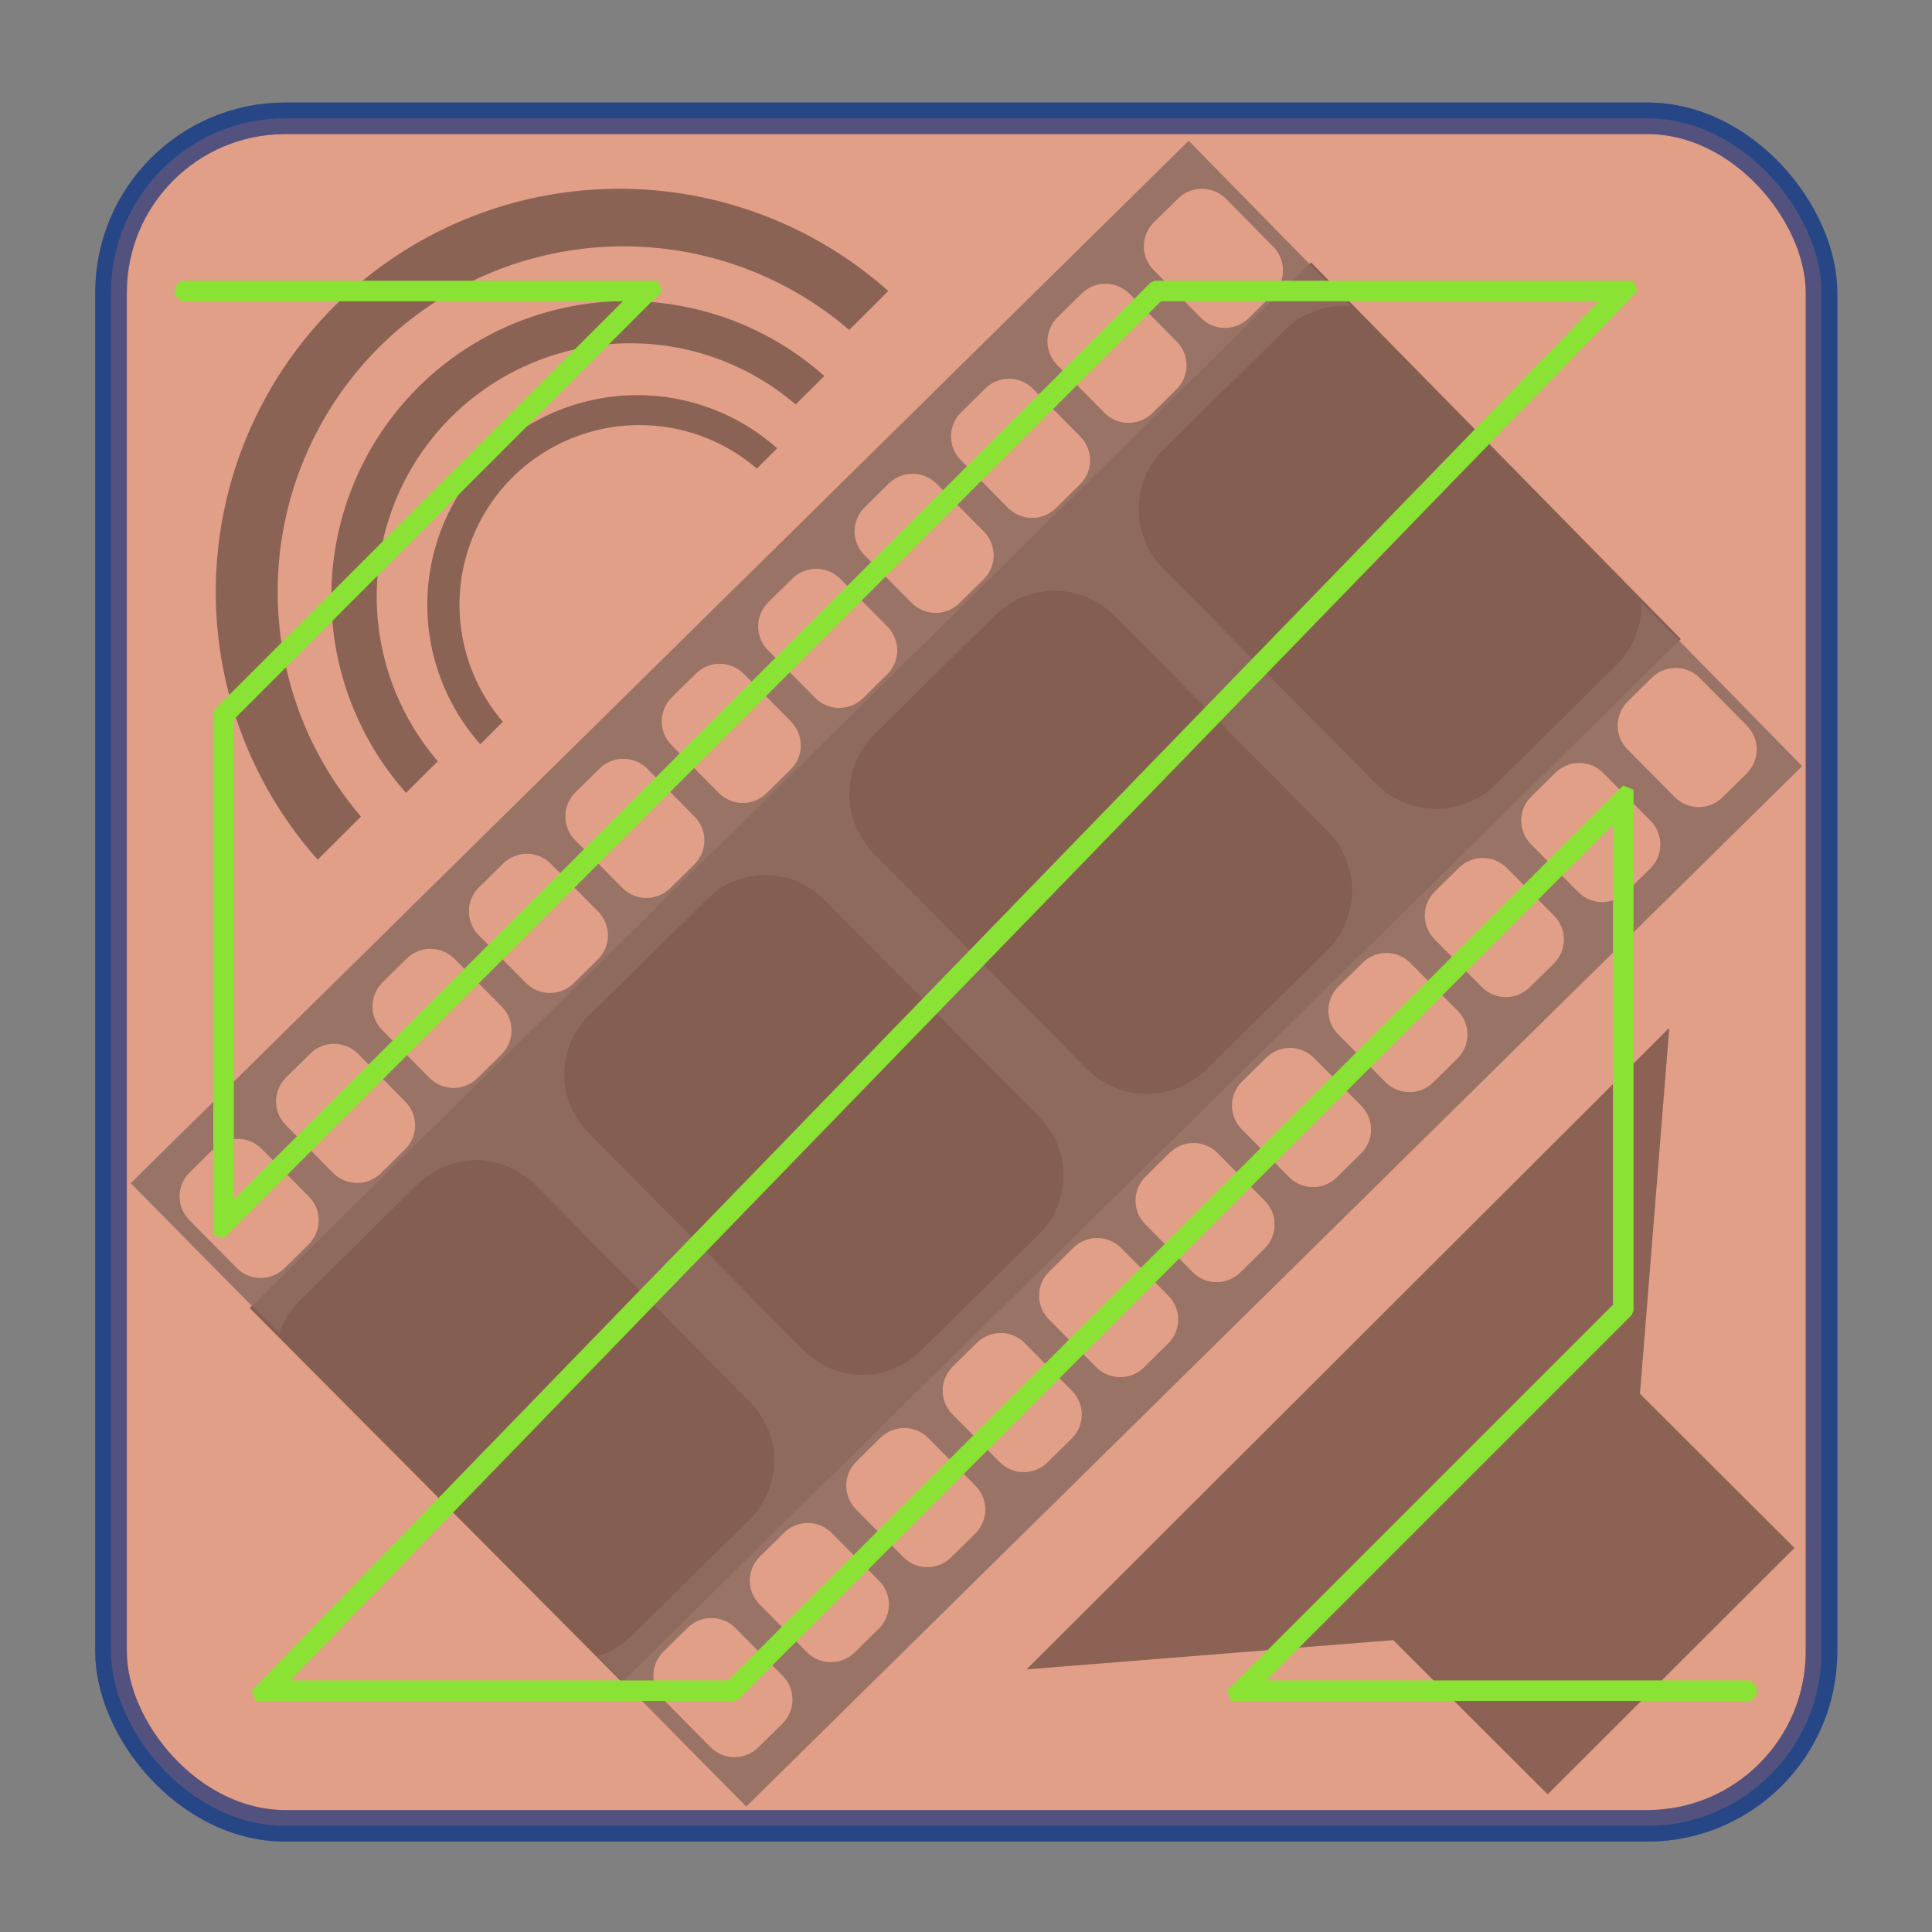 <?xml version="1.0" encoding="UTF-8" standalone="no"?>
<!-- Created with Inkscape (http://www.inkscape.org/) -->

<svg
   xmlns:osb="http://www.openswatchbook.org/uri/2009/osb"
   xmlns:dc="http://purl.org/dc/elements/1.1/"
   xmlns:cc="http://creativecommons.org/ns#"
   xmlns:rdf="http://www.w3.org/1999/02/22-rdf-syntax-ns#"
   xmlns:svg="http://www.w3.org/2000/svg"
   xmlns="http://www.w3.org/2000/svg"
   xmlns:sodipodi="http://sodipodi.sourceforge.net/DTD/sodipodi-0.dtd"
   xmlns:inkscape="http://www.inkscape.org/namespaces/inkscape"
   width="256px"
   height="256px"
   viewBox="0 0 256 256"
   version="1.1"
   id="SVGRoot"
   sodipodi:docname="videomass2.svg"
   inkscape:version="0.92.1 r15371"
   enable-background="new"
   inkscape:export-filename="/home/gianluca/Pubblici/MyGitHub/Resources/Videomass2/Edit/vid.png"
   inkscape:export-xdpi="90.009048"
   inkscape:export-ydpi="90.009048">
  <rect x="0" y="0" width="256" height="256" fill="#808080" stroke="none"/>
  <sodipodi:namedview
     id="base"
     pagecolor="#ffffff"
     bordercolor="#666666"
     borderopacity="1.0"
     inkscape:pageopacity="0.0"
     inkscape:pageshadow="2"
     inkscape:zoom="2.49"
     inkscape:cx="107.18072"
     inkscape:cy="116.65129"
     inkscape:document-units="px"
     inkscape:current-layer="layer8"
     showgrid="true"
     inkscape:window-width="1920"
     inkscape:window-height="1026"
     inkscape:window-x="0"
     inkscape:window-y="26"
     inkscape:window-maximized="1"
     inkscape:grid-bbox="true"
     inkscape:measure-start="0,0"
     inkscape:measure-end="0,0"
     showguides="false">
    <inkscape:grid
       type="xygrid"
       id="grid5114" />
  </sodipodi:namedview>
  <defs
     id="defs4485">
    <inkscape:path-effect
       effect="skeletal"
       id="path-effect4638"
       is_visible="true"
       pattern="M 0,5 C 0,2.24 2.24,0 5,0 7.76,0 10,2.24 10,5 10,7.76 7.76,10 5,10 2.24,10 0,7.76 0,5 Z"
       copytype="single_stretched"
       prop_scale="1"
       scale_y_rel="false"
       spacing="0"
       normal_offset="0"
       tang_offset="0"
       prop_units="false"
       vertical_pattern="false"
       fuse_tolerance="0" />
    <inkscape:path-effect
       effect="bspline"
       id="path-effect4636"
       is_visible="true"
       weight="33.333"
       steps="2"
       helper_size="0"
       apply_no_weight="true"
       apply_with_weight="true"
       only_selected="false" />
    <pattern
       inkscape:isstock="true"
       inkscape:stockid="Stripes 1:1"
       id="Strips1_1"
       patternTransform="translate(0,0) scale(10,10)"
       height="1"
       width="2"
       patternUnits="userSpaceOnUse"
       inkscape:collect="always">
      <rect
         id="rect5447"
         height="2"
         width="1"
         y="-0.5"
         x="0"
         style="fill:black;stroke:none" />
    </pattern>
    <linearGradient
       id="linearGradient4727"
       osb:paint="solid">
      <stop
         style="stop-color:#ce5c00;stop-opacity:1;"
         offset="0"
         id="stop4725" />
    </linearGradient>
    <pattern
       patternUnits="userSpaceOnUse"
       width="55"
       height="90"
       patternTransform="translate(-60,50.5)"
       id="pattern6214">
      <g
         style="fill:url(#Strips1_1);fill-opacity:1"
         transform="translate(-15,-28.5)"
         id="g4691">
        <rect
           style="opacity:0.815;fill:url(#Strips1_1);fill-opacity:1;stroke:none;stroke-width:4.527;stroke-linecap:round;stroke-linejoin:bevel;stroke-miterlimit:17.6;stroke-dasharray:none;stroke-dashoffset:0;stroke-opacity:1;paint-order:stroke fill markers"
           id="rect4683"
           width="30"
           height="30"
           x="40"
           y="59"
           ry="7.9" />
        <path
           inkscape:connector-curvature="0"
           style="opacity:0.815;fill:url(#Strips1_1);fill-opacity:1;stroke:none;stroke-width:8.601;stroke-linecap:round;stroke-linejoin:bevel;stroke-miterlimit:17.6;stroke-dasharray:none;stroke-dashoffset:0;stroke-opacity:1;paint-order:stroke fill markers"
           d="m 15,28.5 v 90 l 45,-45 z"
           id="path4687" />
      </g>
    </pattern>
  </defs>
  <g
     inkscape:groupmode="layer"
     id="layer3"
     inkscape:label="sfondo"
     style="display:inline">
    <rect
       style="display:inline;opacity:0.815;fill:#eeeeec;fill-opacity:0.968;stroke:#204a87;stroke-width:4.184;stroke-linecap:round;stroke-linejoin:bevel;stroke-miterlimit:17.6;stroke-dasharray:none;stroke-dashoffset:0;stroke-opacity:1;paint-order:stroke fill markers"
       id="rect4568-3"
       width="226.644"
       height="226.253"
       x="14.714"
       y="15.677"
       ry="23.087" />
  </g>
  <g
     inkscape:groupmode="layer"
     id="layer8"
     inkscape:label="sfumata"
     style="display:inline;opacity:1;">
    <rect
       style="display:inline;opacity:0.627;fill:#e77f5b;fill-opacity:1;stroke:#203f87;stroke-width:4.184;stroke-linecap:round;stroke-linejoin:bevel;stroke-miterlimit:17.6;stroke-dasharray:none;stroke-dashoffset:0;stroke-opacity:1;paint-order:stroke fill markers"
       id="rect4568-3-3"
       width="226.644"
       height="226.253"
       x="14.714"
       y="15.677"
       ry="23.087" />
  </g>
  <g
     id="layer1"
     inkscape:groupmode="layer"
     inkscape:label="film strip"
     style="display:inline;opacity:0.466">
    <path
       style="fill:#000000;fill-opacity:0.884;stroke:none;stroke-width:0.866"
       d="M 173.711,34.764 33.087,173.322 82.421,222.914 222.72,84.678 Z"
       id="rect5216"
       inkscape:connector-curvature="0" />
    <path
       style="fill:#333333;fill-opacity:0.884;stroke:none;stroke-width:0.878"
       d="M 157.506,18.655 17.321,156.779 36.994,176.702 c 0.529,-1.603 1.432,-3.111 2.722,-4.383 l 15.652,-15.422 c 4.336,-4.272 11.272,-4.228 15.551,0.101 l 28.499,28.824 c 4.279,4.328 4.233,11.251 -0.103,15.523 l -15.652,15.422 c -1.303,1.284 -2.84,2.171 -4.469,2.673 L 98.882,239.379 238.801,101.517 217.475,79.781 c 0.122,3.035 -0.981,6.107 -3.327,8.418 l -15.972,15.738 c -4.424,4.359 -11.499,4.312 -15.866,-0.104 L 154.126,75.328 c -4.367,-4.416 -4.321,-11.48 0.103,-15.839 l 15.972,-15.738 c 2.428,-2.392 5.654,-3.448 8.793,-3.193 z m 1.779,6.354 c 1.147,0.008 2.291,0.453 3.165,1.336 l 6.25,6.323 c 1.747,1.767 1.729,4.592 -0.042,6.336 l -3.194,3.149 c -1.77,1.744 -4.602,1.724 -6.349,-0.042 l -6.25,-6.323 c -1.746,-1.767 -1.729,-4.591 0.042,-6.335 l 3.194,-3.148 c 0.885,-0.872 2.037,-1.304 3.184,-1.296 z m -12.778,12.59 c 1.147,0.008 2.291,0.454 3.165,1.337 l 6.25,6.321 c 1.747,1.767 1.727,4.592 -0.044,6.336 l -3.193,3.146 c -1.77,1.744 -4.6,1.726 -6.347,-0.041 l -6.25,-6.323 c -1.747,-1.767 -1.727,-4.592 0.043,-6.336 l 3.194,-3.146 c 0.885,-0.872 2.034,-1.302 3.181,-1.295 z m -12.778,12.589 c 1.147,0.008 2.291,0.454 3.165,1.337 l 6.25,6.323 c 1.747,1.767 1.73,4.591 -0.041,6.335 l -3.194,3.148 c -1.77,1.744 -4.602,1.726 -6.348,-0.041 l -6.25,-6.323 c -1.747,-1.767 -1.727,-4.591 0.044,-6.335 l 3.194,-3.149 c 0.885,-0.872 2.034,-1.303 3.181,-1.295 z m -12.776,12.589 c 1.147,0.007 2.293,0.455 3.166,1.337 l 6.249,6.321 c 1.747,1.767 1.728,4.592 -0.042,6.336 l -3.194,3.149 c -1.77,1.744 -4.601,1.724 -6.347,-0.042 l -6.25,-6.323 c -1.747,-1.767 -1.73,-4.591 0.041,-6.335 l 3.194,-3.149 c 0.885,-0.872 2.036,-1.302 3.184,-1.295 z m -12.778,12.589 c 1.147,0.008 2.291,0.454 3.165,1.337 l 6.25,6.323 c 1.747,1.767 1.73,4.591 -0.041,6.335 l -3.194,3.148 c -1.77,1.744 -4.602,1.726 -6.348,-0.04 l -6.25,-6.323 c -1.747,-1.767 -1.727,-4.592 0.042,-6.336 l 3.194,-3.148 c 0.885,-0.872 2.034,-1.304 3.181,-1.296 z m 31.648,2.916 c 2.868,0.019 5.729,1.134 7.913,3.342 l 28.182,28.505 c 4.366,4.416 4.32,11.48 -0.104,15.839 l -15.97,15.738 c -4.424,4.359 -11.501,4.312 -15.868,-0.104 l -28.182,-28.505 c -4.367,-4.416 -4.322,-11.48 0.103,-15.839 l 15.97,-15.738 c 2.212,-2.18 5.088,-3.257 7.956,-3.238 z m -44.426,9.674 c 1.147,0.007 2.293,0.454 3.166,1.337 l 6.25,6.323 c 1.747,1.767 1.729,4.591 -0.042,6.335 l -3.194,3.148 c -1.77,1.744 -4.6,1.724 -6.347,-0.043 l -6.25,-6.321 c -1.747,-1.767 -1.73,-4.592 0.04,-6.336 l 3.194,-3.148 c 0.885,-0.872 2.035,-1.302 3.182,-1.295 z m 126.668,0.55 c 1.147,0.007 2.29,0.454 3.163,1.337 l 6.252,6.323 c 1.747,1.767 1.727,4.591 -0.043,6.335 l -3.194,3.149 c -1.77,1.743 -4.6,1.726 -6.347,-0.042 l -6.252,-6.323 c -1.747,-1.767 -1.727,-4.591 0.044,-6.335 l 3.195,-3.15 c 0.885,-0.872 2.035,-1.303 3.182,-1.295 z M 82.623,100.543 c 1.147,0.008 2.293,0.453 3.166,1.336 l 6.25,6.323 c 1.747,1.767 1.727,4.594 -0.042,6.338 l -3.194,3.146 c -1.77,1.743 -4.6,1.725 -6.347,-0.042 l -6.25,-6.323 c -1.747,-1.767 -1.727,-4.591 0.042,-6.335 l 3.194,-3.148 c 0.885,-0.872 2.033,-1.304 3.181,-1.296 z m 126.666,0.552 c 1.147,0.008 2.29,0.453 3.163,1.336 l 6.252,6.323 c 1.747,1.766 1.729,4.592 -0.042,6.336 l -3.194,3.148 c -1.77,1.744 -4.6,1.724 -6.347,-0.043 l -6.252,-6.321 c -1.747,-1.767 -1.727,-4.593 0.044,-6.336 l 3.194,-3.146 c 0.885,-0.872 2.035,-1.304 3.182,-1.297 z M 69.846,113.132 c 1.147,0.008 2.293,0.454 3.166,1.337 l 6.25,6.323 c 1.747,1.766 1.729,4.591 -0.041,6.335 l -3.195,3.149 c -1.77,1.744 -4.6,1.724 -6.347,-0.043 l -6.25,-6.321 c -1.747,-1.767 -1.727,-4.593 0.042,-6.336 l 3.194,-3.149 c 0.885,-0.872 2.034,-1.303 3.181,-1.295 z m 126.666,0.553 c 1.147,0.008 2.29,0.454 3.163,1.337 l 6.253,6.321 c 1.747,1.767 1.727,4.592 -0.044,6.336 l -3.194,3.146 c -1.77,1.744 -4.6,1.726 -6.347,-0.042 l -6.252,-6.323 c -1.747,-1.767 -1.727,-4.593 0.044,-6.336 l 3.194,-3.146 c 0.885,-0.872 2.035,-1.303 3.182,-1.295 z m -95.018,2.27 c 2.811,0.019 5.615,1.112 7.754,3.276 l 28.5,28.824 c 4.279,4.328 4.232,11.251 -0.103,15.522 l -15.652,15.422 c -4.335,4.272 -11.27,4.228 -15.549,-0.101 L 77.944,150.075 c -4.279,-4.328 -4.233,-11.252 0.103,-15.524 l 15.651,-15.42 c 2.168,-2.136 4.986,-3.193 7.797,-3.175 z m -44.425,9.766 v 0.002 c 1.147,0.008 2.291,0.454 3.165,1.338 l 6.25,6.321 c 1.747,1.767 1.729,4.593 -0.041,6.336 l -3.194,3.147 c -1.77,1.744 -4.6,1.724 -6.347,-0.043 l -6.25,-6.323 c -1.747,-1.767 -1.727,-4.591 0.042,-6.335 l 3.194,-3.148 c 0.885,-0.872 2.034,-1.304 3.181,-1.297 z m 126.666,0.553 c 1.147,0.008 2.292,0.455 3.165,1.338 l 6.25,6.32 c 1.747,1.767 1.727,4.594 -0.044,6.338 l -3.194,3.147 c -1.77,1.744 -4.599,1.724 -6.346,-0.043 l -6.252,-6.322 c -1.747,-1.767 -1.727,-4.592 0.044,-6.336 l 3.194,-3.147 c 0.885,-0.872 2.035,-1.302 3.182,-1.295 z M 44.292,138.311 c 1.147,0.008 2.291,0.454 3.165,1.337 l 6.25,6.323 c 1.747,1.767 1.73,4.593 -0.04,6.336 l -3.194,3.146 c -1.77,1.744 -4.602,1.724 -6.348,-0.043 l -6.25,-6.322 c -1.747,-1.766 -1.727,-4.592 0.042,-6.336 l 3.194,-3.146 c 0.885,-0.872 2.034,-1.304 3.181,-1.296 z m 126.665,0.55 h 0.002 c 1.147,0.008 2.29,0.454 3.163,1.337 h 0.002 l 6.252,6.323 c 1.747,1.767 1.727,4.592 -0.044,6.336 l -3.194,3.146 c -1.77,1.744 -4.6,1.728 -6.347,-0.04 l -6.252,-6.323 c -1.747,-1.766 -1.727,-4.592 0.043,-6.336 l 3.194,-3.149 c 0.885,-0.872 2.034,-1.302 3.181,-1.295 z M 31.514,150.9 c 1.147,0.008 2.293,0.454 3.166,1.337 l 6.25,6.323 c 1.747,1.767 1.729,4.592 -0.041,6.336 l -3.194,3.146 c -1.77,1.744 -4.602,1.727 -6.348,-0.04 l -6.25,-6.323 c -1.747,-1.767 -1.727,-4.593 0.042,-6.336 l 3.194,-3.146 c 0.885,-0.872 2.033,-1.305 3.181,-1.298 z m 126.666,0.552 c 1.147,0.008 2.291,0.454 3.165,1.337 l 6.252,6.323 c 1.747,1.767 1.727,4.591 -0.044,6.335 l -3.194,3.148 c -1.77,1.744 -4.599,1.726 -6.346,-0.042 l -6.252,-6.323 c -1.747,-1.767 -1.729,-4.593 0.042,-6.336 l 3.194,-3.146 c 0.885,-0.872 2.035,-1.304 3.182,-1.296 z m -12.776,12.59 c 1.148,0.008 2.291,0.454 3.165,1.337 l 6.252,6.32 c 1.747,1.766 1.726,4.594 -0.044,6.338 l -3.194,3.148 c -1.77,1.744 -4.6,1.724 -6.347,-0.043 l -6.252,-6.323 c -1.746,-1.767 -1.727,-4.591 0.044,-6.335 l 3.194,-3.148 c 0.885,-0.872 2.035,-1.302 3.182,-1.295 z m -12.776,12.589 c 1.147,0.008 2.29,0.454 3.163,1.337 l 6.252,6.322 c 1.747,1.767 1.727,4.592 -0.043,6.336 l -3.194,3.148 c -1.77,1.744 -4.6,1.726 -6.347,-0.042 l -6.252,-6.323 c -1.747,-1.767 -1.727,-4.591 0.044,-6.335 l 3.194,-3.149 c 0.885,-0.872 2.037,-1.302 3.184,-1.295 z m -12.778,12.589 c 1.147,0.008 2.29,0.454 3.163,1.337 l 6.252,6.323 c 1.746,1.767 1.728,4.591 -0.042,6.335 l -3.195,3.146 c -1.77,1.744 -4.599,1.727 -6.346,-0.04 l -6.252,-6.323 c -1.747,-1.767 -1.727,-4.591 0.043,-6.335 l 3.194,-3.149 c 0.885,-0.872 2.035,-1.302 3.182,-1.295 z m -12.778,12.589 c 1.147,0.008 2.29,0.454 3.163,1.337 l 6.252,6.323 c 1.747,1.767 1.728,4.591 -0.042,6.335 l -3.194,3.149 c -1.77,1.744 -4.601,1.724 -6.347,-0.043 l -6.252,-6.323 c -1.747,-1.767 -1.727,-4.591 0.043,-6.335 l 3.194,-3.148 c 0.885,-0.872 2.035,-1.304 3.182,-1.296 z M 94.297,214.398 c 1.147,0.008 2.29,0.454 3.163,1.337 l 6.252,6.32 c 1.747,1.767 1.727,4.595 -0.043,6.339 l -3.194,3.146 c -1.77,1.744 -4.599,1.724 -6.346,-0.043 l -6.252,-6.321 c -1.747,-1.767 -1.729,-4.592 0.041,-6.336 l 3.194,-3.146 c 0.885,-0.872 2.036,-1.304 3.184,-1.296 z"
       id="rect5116"
       inkscape:connector-curvature="0" />
  </g>
  <g
     inkscape:groupmode="layer"
     id="layer2"
     inkscape:label="audio"
     style="display:inline;opacity:0.472">
    <g
       transform="matrix(0.655,-0.652,0.653,0.654,5.928,69.259)"
       id="g4564"
       style="fill:#000000;fill-opacity:0.996">
      <path
         style="opacity:0.815;fill:#000000;fill-opacity:0.996;stroke:none;stroke-width:4.527;stroke-linecap:round;stroke-linejoin:bevel;stroke-miterlimit:17.6;stroke-dasharray:none;stroke-dashoffset:0;stroke-opacity:1;paint-order:stroke fill markers"
         d="M 51.294,7.304 A 57.895,57.895 0 0 0 -6.445,61.855 l 8.762,-0.006 A 49.588,49.588 0 0 1 51.685,15.995 49.588,49.588 0 0 1 101.148,61.785 l 7.906,-0.005 A 57.895,57.895 0 0 0 51.294,7.304 Z"
         id="path4558"
         inkscape:connector-curvature="0" />
      <path
         inkscape:connector-curvature="0"
         id="path4560"
         d="M 51.615,24.013 A 42.438,42.438 0 0 0 9.29,64.001 l 6.423,-0.004 a 36.349,36.349 45 0 1 36.188,-33.613 36.349,36.349 45 0 1 36.258,33.565 l 5.795,-0.004 A 42.438,42.438 0 0 0 51.615,24.013 Z"
         style="opacity:0.815;fill:#000000;fill-opacity:0.996;stroke:none;stroke-width:3.318;stroke-linecap:round;stroke-linejoin:bevel;stroke-miterlimit:17.6;stroke-dasharray:none;stroke-dashoffset:0;stroke-opacity:1;paint-order:stroke fill markers" />
      <path
         style="opacity:0.815;fill:#000000;fill-opacity:0.996;stroke:none;stroke-width:2.355;stroke-linecap:round;stroke-linejoin:bevel;stroke-miterlimit:17.6;stroke-dasharray:none;stroke-dashoffset:0;stroke-opacity:1;paint-order:stroke fill markers"
         d="M 51.794,38.187 A 30.121,30.121 0 0 0 21.754,66.569 l 4.559,-0.003 A 25.8,25.8 45 0 1 51.997,42.709 25.8,25.8 45 0 1 77.732,66.532 l 4.113,-0.003 A 30.121,30.121 0 0 0 51.794,38.187 Z"
         id="path4562"
         inkscape:connector-curvature="0" />
    </g>
    <path
       style="display:inline;opacity:0.815;fill:#000000;fill-opacity:1;stroke:none;stroke-width:3.862;stroke-linecap:round;stroke-linejoin:bevel;stroke-miterlimit:17.6;stroke-dasharray:none;stroke-dashoffset:0;stroke-opacity:1;paint-order:stroke fill markers"
       d="m 136.028,221.201 48.572,-3.877 20.472,20.437 32.706,-32.65 -20.472,-20.437 3.885,-48.489 z"
       id="path6229-6"
       inkscape:connector-curvature="0" />
  </g>
  <g
     inkscape:groupmode="layer"
     id="layer7"
     inkscape:label="ffmpeg"
     style="display:inline">
    <path
       style="color:#000000;font-style:normal;font-variant:normal;font-weight:normal;font-stretch:normal;font-size:medium;line-height:normal;font-family:sans-serif;font-variant-ligatures:normal;font-variant-position:normal;font-variant-caps:normal;font-variant-numeric:normal;font-variant-alternates:normal;font-feature-settings:normal;text-indent:0;text-align:start;text-decoration:none;text-decoration-line:none;text-decoration-style:solid;text-decoration-color:#000000;letter-spacing:normal;word-spacing:normal;text-transform:none;writing-mode:lr-tb;direction:ltr;text-orientation:mixed;dominant-baseline:auto;baseline-shift:baseline;text-anchor:start;white-space:normal;shape-padding:0;clip-rule:nonzero;display:inline;overflow:visible;visibility:visible;opacity:1;isolation:auto;mix-blend-mode:normal;color-interpolation:sRGB;color-interpolation-filters:linearRGB;solid-color:#000000;solid-opacity:1;vector-effect:none;fill:#8ae234;fill-opacity:1;fill-rule:nonzero;stroke:#8ae234;stroke-width:1.6;stroke-linecap:round;stroke-linejoin:bevel;stroke-miterlimit:4;stroke-dasharray:none;stroke-dashoffset:0;stroke-opacity:1;color-rendering:auto;image-rendering:auto;shape-rendering:auto;text-rendering:auto;enable-background:accumulate"
       d="m 24,38 v 1.124 H 84.465 L 29.058,94.531 V 163.562 L 153.496,39.124 h 60.261 L 33.912,224.589 H 97.295 l 117.229,-117.229 v 65.853 l -51.376,51.376 h 68.799 v -1.124 h -66.085 l 49.787,-49.787 V 104.647 L 96.829,223.465 H 36.569 L 216.414,38 H 153.031 L 30.182,160.849 V 94.996 L 87.179,38 Z"
       id="path4593"
       inkscape:connector-curvature="0" />
  </g>
</svg>
